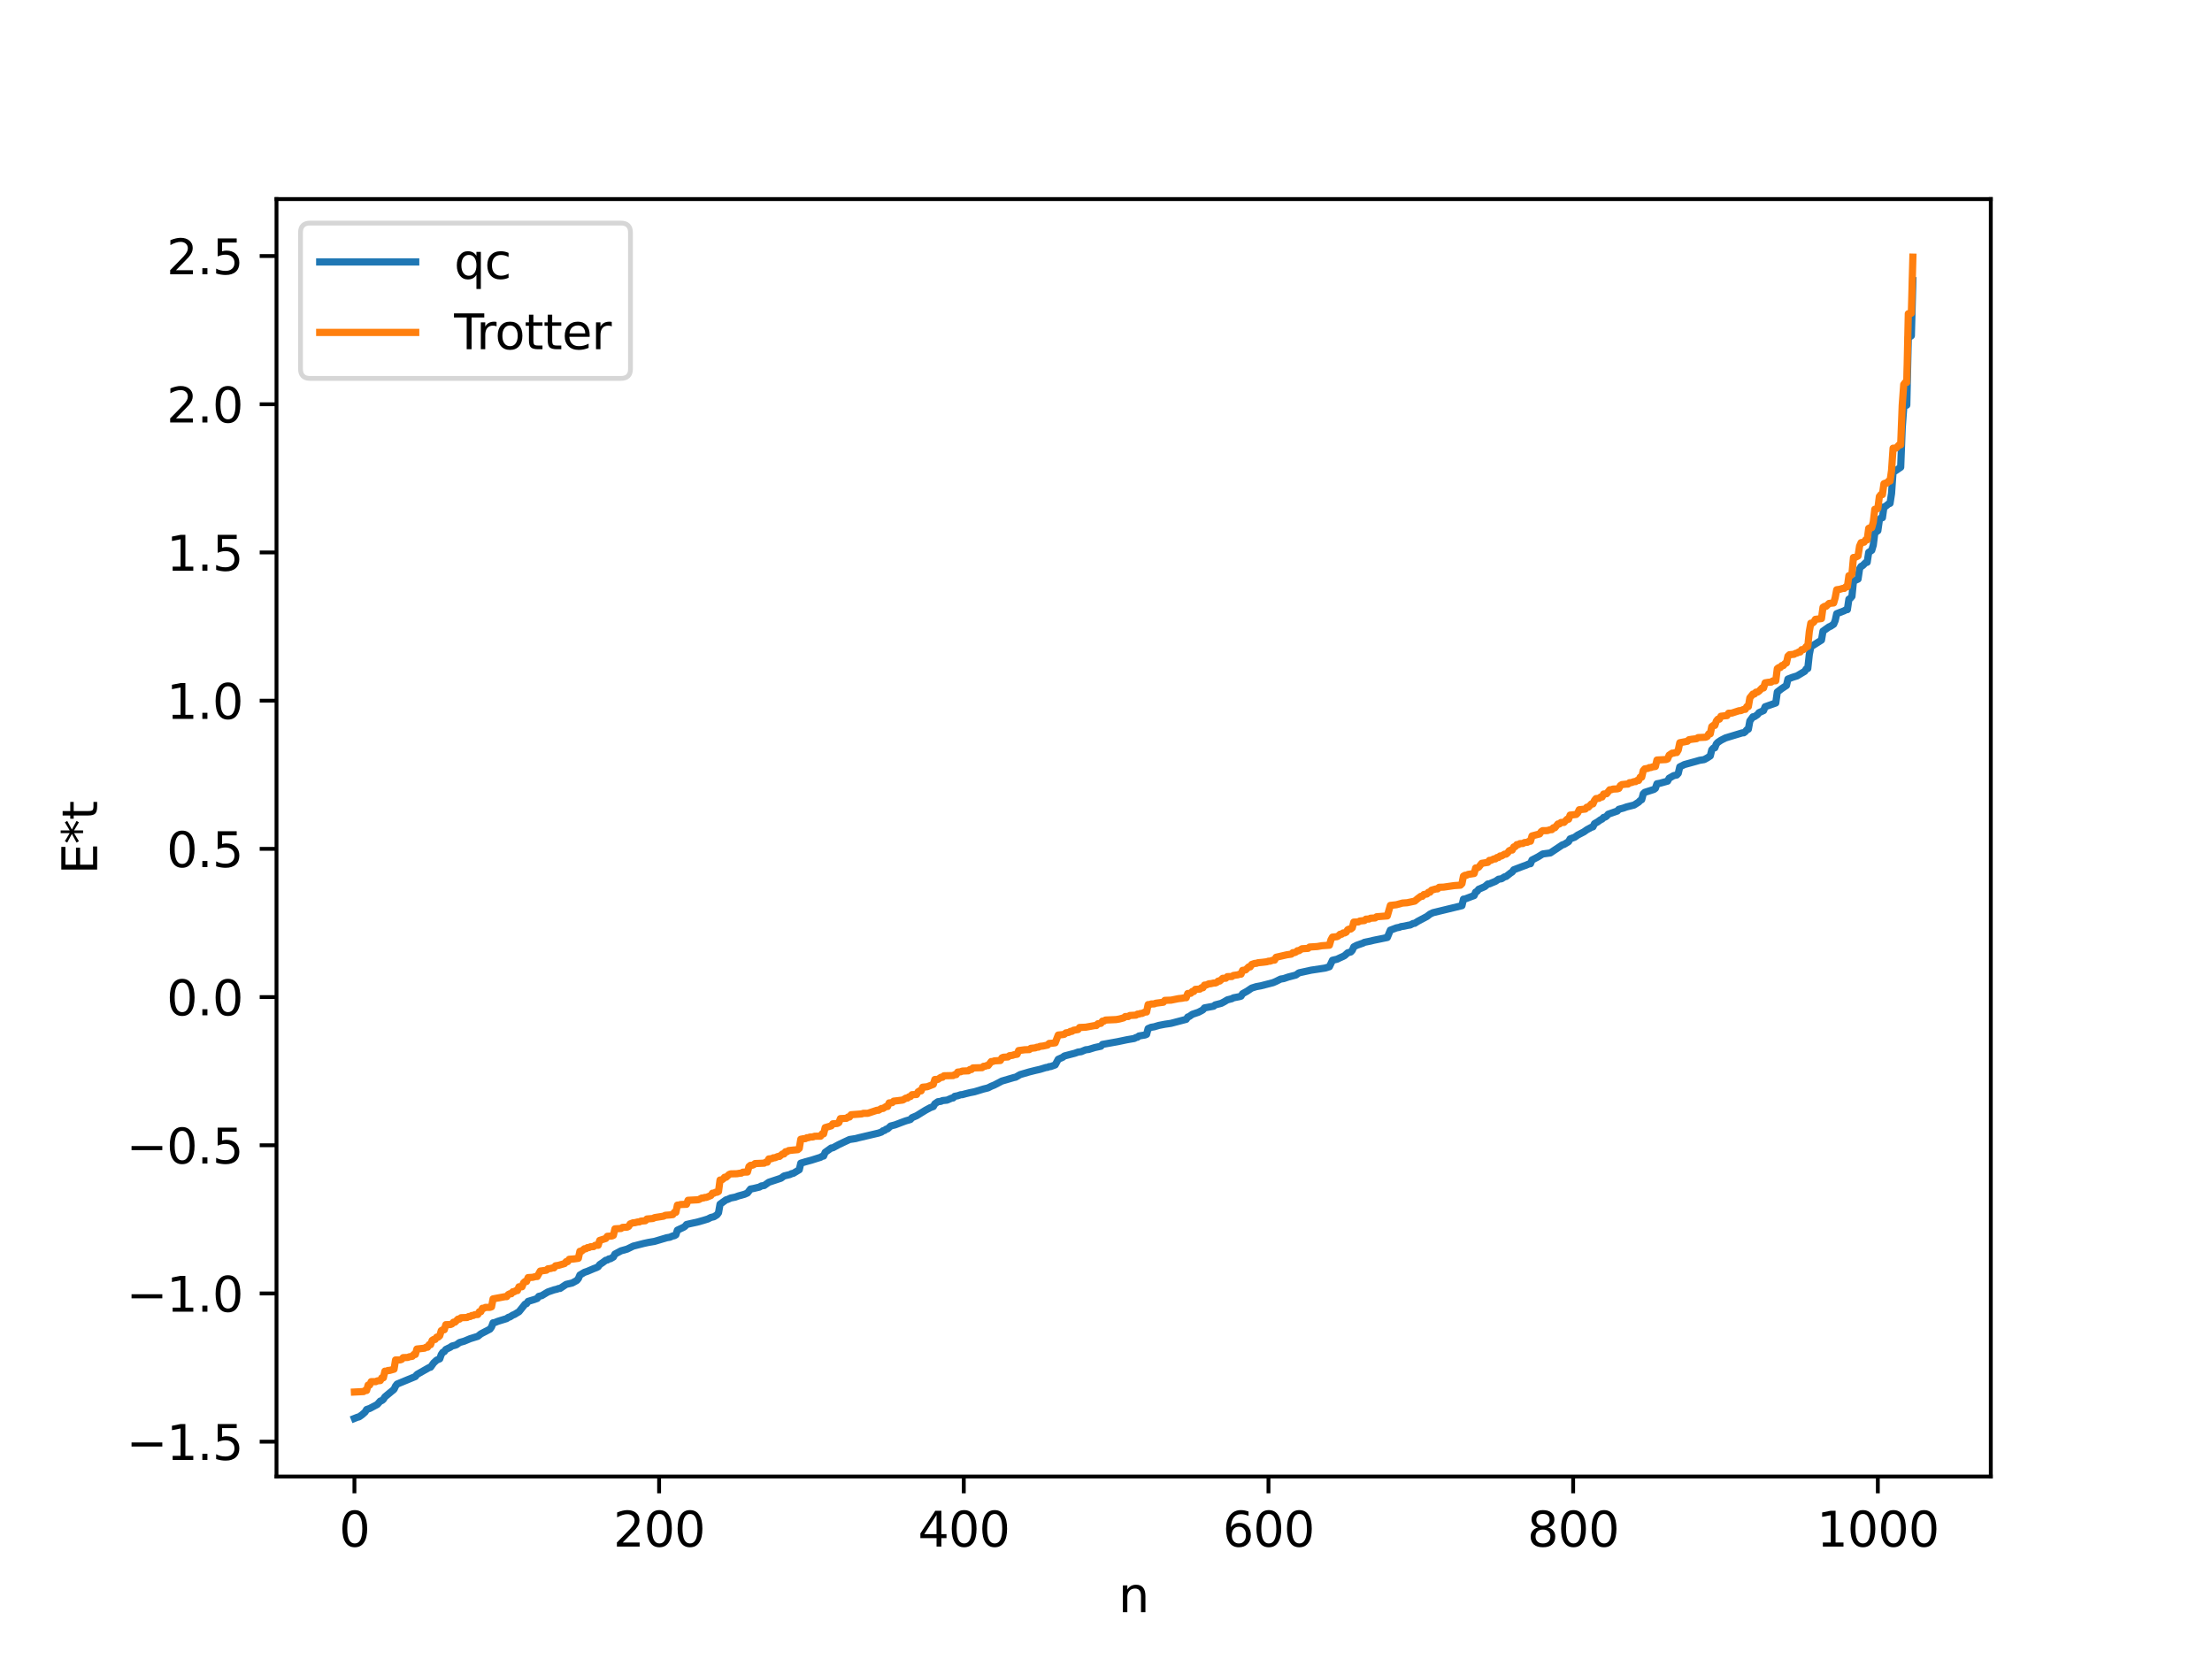 <?xml version="1.0" encoding="utf-8" standalone="no"?>
<!DOCTYPE svg PUBLIC "-//W3C//DTD SVG 1.1//EN"
  "http://www.w3.org/Graphics/SVG/1.1/DTD/svg11.dtd">
<svg xmlns:xlink="http://www.w3.org/1999/xlink" width="460.8pt" height="345.6pt" viewBox="0 0 460.8 345.6" xmlns="http://www.w3.org/2000/svg" version="1.1">
 <defs>
  <style type="text/css">*{stroke-linejoin: round; stroke-linecap: butt}</style>
 </defs>
 <g id="figure_1">
  <g id="patch_1">
   <path d="M 0 345.6 
L 460.8 345.6 
L 460.8 0 
L 0 0 
z
" style="fill: #ffffff"/>
  </g>
  <g id="axes_1">
   <g id="patch_2">
    <path d="M 57.6 307.584 
L 414.72 307.584 
L 414.72 41.472 
L 57.6 41.472 
z
" style="fill: #ffffff"/>
   </g>
   <g id="matplotlib.axis_1">
    <g id="xtick_1">
     <g id="line2d_1">
      <defs>
       <path id="md35e3f6e0f" d="M 0 0 
L 0 3.5 
" style="stroke: #000000; stroke-width: 0.8"/>
      </defs>
      <g>
       <use xlink:href="#md35e3f6e0f" x="73.833" y="307.584" style="stroke: #000000; stroke-width: 0.8"/>
      </g>
     </g>
     <g id="text_1">
      <!-- 0 -->
      <g transform="translate(70.651 322.182) scale(0.1 -0.1)">
       <defs>
        <path id="DejaVuSans-30" d="M 2034 4250 
Q 1547 4250 1301 3770 
Q 1056 3291 1056 2328 
Q 1056 1369 1301 889 
Q 1547 409 2034 409 
Q 2525 409 2770 889 
Q 3016 1369 3016 2328 
Q 3016 3291 2770 3770 
Q 2525 4250 2034 4250 
z
M 2034 4750 
Q 2819 4750 3233 4129 
Q 3647 3509 3647 2328 
Q 3647 1150 3233 529 
Q 2819 -91 2034 -91 
Q 1250 -91 836 529 
Q 422 1150 422 2328 
Q 422 3509 836 4129 
Q 1250 4750 2034 4750 
z
" transform="scale(0.016)"/>
       </defs>
       <use xlink:href="#DejaVuSans-30"/>
      </g>
     </g>
    </g>
    <g id="xtick_2">
     <g id="line2d_2">
      <g>
       <use xlink:href="#md35e3f6e0f" x="137.304" y="307.584" style="stroke: #000000; stroke-width: 0.8"/>
      </g>
     </g>
     <g id="text_2">
      <!-- 200 -->
      <g transform="translate(127.76 322.182) scale(0.1 -0.1)">
       <defs>
        <path id="DejaVuSans-32" d="M 1228 531 
L 3431 531 
L 3431 0 
L 469 0 
L 469 531 
Q 828 903 1448 1529 
Q 2069 2156 2228 2338 
Q 2531 2678 2651 2914 
Q 2772 3150 2772 3378 
Q 2772 3750 2511 3984 
Q 2250 4219 1831 4219 
Q 1534 4219 1204 4116 
Q 875 4013 500 3803 
L 500 4441 
Q 881 4594 1212 4672 
Q 1544 4750 1819 4750 
Q 2544 4750 2975 4387 
Q 3406 4025 3406 3419 
Q 3406 3131 3298 2873 
Q 3191 2616 2906 2266 
Q 2828 2175 2409 1742 
Q 1991 1309 1228 531 
z
" transform="scale(0.016)"/>
       </defs>
       <use xlink:href="#DejaVuSans-32"/>
       <use xlink:href="#DejaVuSans-30" x="63.623"/>
       <use xlink:href="#DejaVuSans-30" x="127.246"/>
      </g>
     </g>
    </g>
    <g id="xtick_3">
     <g id="line2d_3">
      <g>
       <use xlink:href="#md35e3f6e0f" x="200.775" y="307.584" style="stroke: #000000; stroke-width: 0.8"/>
      </g>
     </g>
     <g id="text_3">
      <!-- 400 -->
      <g transform="translate(191.231 322.182) scale(0.1 -0.1)">
       <defs>
        <path id="DejaVuSans-34" d="M 2419 4116 
L 825 1625 
L 2419 1625 
L 2419 4116 
z
M 2253 4666 
L 3047 4666 
L 3047 1625 
L 3713 1625 
L 3713 1100 
L 3047 1100 
L 3047 0 
L 2419 0 
L 2419 1100 
L 313 1100 
L 313 1709 
L 2253 4666 
z
" transform="scale(0.016)"/>
       </defs>
       <use xlink:href="#DejaVuSans-34"/>
       <use xlink:href="#DejaVuSans-30" x="63.623"/>
       <use xlink:href="#DejaVuSans-30" x="127.246"/>
      </g>
     </g>
    </g>
    <g id="xtick_4">
     <g id="line2d_4">
      <g>
       <use xlink:href="#md35e3f6e0f" x="264.246" y="307.584" style="stroke: #000000; stroke-width: 0.8"/>
      </g>
     </g>
     <g id="text_4">
      <!-- 600 -->
      <g transform="translate(254.702 322.182) scale(0.1 -0.1)">
       <defs>
        <path id="DejaVuSans-36" d="M 2113 2584 
Q 1688 2584 1439 2293 
Q 1191 2003 1191 1497 
Q 1191 994 1439 701 
Q 1688 409 2113 409 
Q 2538 409 2786 701 
Q 3034 994 3034 1497 
Q 3034 2003 2786 2293 
Q 2538 2584 2113 2584 
z
M 3366 4563 
L 3366 3988 
Q 3128 4100 2886 4159 
Q 2644 4219 2406 4219 
Q 1781 4219 1451 3797 
Q 1122 3375 1075 2522 
Q 1259 2794 1537 2939 
Q 1816 3084 2150 3084 
Q 2853 3084 3261 2657 
Q 3669 2231 3669 1497 
Q 3669 778 3244 343 
Q 2819 -91 2113 -91 
Q 1303 -91 875 529 
Q 447 1150 447 2328 
Q 447 3434 972 4092 
Q 1497 4750 2381 4750 
Q 2619 4750 2861 4703 
Q 3103 4656 3366 4563 
z
" transform="scale(0.016)"/>
       </defs>
       <use xlink:href="#DejaVuSans-36"/>
       <use xlink:href="#DejaVuSans-30" x="63.623"/>
       <use xlink:href="#DejaVuSans-30" x="127.246"/>
      </g>
     </g>
    </g>
    <g id="xtick_5">
     <g id="line2d_5">
      <g>
       <use xlink:href="#md35e3f6e0f" x="327.717" y="307.584" style="stroke: #000000; stroke-width: 0.8"/>
      </g>
     </g>
     <g id="text_5">
      <!-- 800 -->
      <g transform="translate(318.173 322.182) scale(0.1 -0.1)">
       <defs>
        <path id="DejaVuSans-38" d="M 2034 2216 
Q 1584 2216 1326 1975 
Q 1069 1734 1069 1313 
Q 1069 891 1326 650 
Q 1584 409 2034 409 
Q 2484 409 2743 651 
Q 3003 894 3003 1313 
Q 3003 1734 2745 1975 
Q 2488 2216 2034 2216 
z
M 1403 2484 
Q 997 2584 770 2862 
Q 544 3141 544 3541 
Q 544 4100 942 4425 
Q 1341 4750 2034 4750 
Q 2731 4750 3128 4425 
Q 3525 4100 3525 3541 
Q 3525 3141 3298 2862 
Q 3072 2584 2669 2484 
Q 3125 2378 3379 2068 
Q 3634 1759 3634 1313 
Q 3634 634 3220 271 
Q 2806 -91 2034 -91 
Q 1263 -91 848 271 
Q 434 634 434 1313 
Q 434 1759 690 2068 
Q 947 2378 1403 2484 
z
M 1172 3481 
Q 1172 3119 1398 2916 
Q 1625 2713 2034 2713 
Q 2441 2713 2670 2916 
Q 2900 3119 2900 3481 
Q 2900 3844 2670 4047 
Q 2441 4250 2034 4250 
Q 1625 4250 1398 4047 
Q 1172 3844 1172 3481 
z
" transform="scale(0.016)"/>
       </defs>
       <use xlink:href="#DejaVuSans-38"/>
       <use xlink:href="#DejaVuSans-30" x="63.623"/>
       <use xlink:href="#DejaVuSans-30" x="127.246"/>
      </g>
     </g>
    </g>
    <g id="xtick_6">
     <g id="line2d_6">
      <g>
       <use xlink:href="#md35e3f6e0f" x="391.188" y="307.584" style="stroke: #000000; stroke-width: 0.8"/>
      </g>
     </g>
     <g id="text_6">
      <!-- 1000 -->
      <g transform="translate(378.463 322.182) scale(0.1 -0.1)">
       <defs>
        <path id="DejaVuSans-31" d="M 794 531 
L 1825 531 
L 1825 4091 
L 703 3866 
L 703 4441 
L 1819 4666 
L 2450 4666 
L 2450 531 
L 3481 531 
L 3481 0 
L 794 0 
L 794 531 
z
" transform="scale(0.016)"/>
       </defs>
       <use xlink:href="#DejaVuSans-31"/>
       <use xlink:href="#DejaVuSans-30" x="63.623"/>
       <use xlink:href="#DejaVuSans-30" x="127.246"/>
       <use xlink:href="#DejaVuSans-30" x="190.869"/>
      </g>
     </g>
    </g>
    <g id="text_7">
     <!-- n -->
     <g transform="translate(232.991 335.861) scale(0.1 -0.1)">
      <defs>
       <path id="DejaVuSans-6e" d="M 3513 2113 
L 3513 0 
L 2938 0 
L 2938 2094 
Q 2938 2591 2744 2837 
Q 2550 3084 2163 3084 
Q 1697 3084 1428 2787 
Q 1159 2491 1159 1978 
L 1159 0 
L 581 0 
L 581 3500 
L 1159 3500 
L 1159 2956 
Q 1366 3272 1645 3428 
Q 1925 3584 2291 3584 
Q 2894 3584 3203 3211 
Q 3513 2838 3513 2113 
z
" transform="scale(0.016)"/>
      </defs>
      <use xlink:href="#DejaVuSans-6e"/>
     </g>
    </g>
   </g>
   <g id="matplotlib.axis_2">
    <g id="ytick_1">
     <g id="line2d_7">
      <defs>
       <path id="m90ead42aca" d="M 0 0 
L -3.5 0 
" style="stroke: #000000; stroke-width: 0.8"/>
      </defs>
      <g>
       <use xlink:href="#m90ead42aca" x="57.6" y="300.325" style="stroke: #000000; stroke-width: 0.8"/>
      </g>
     </g>
     <g id="text_8">
      <!-- −1.5 -->
      <g transform="translate(26.317 304.124) scale(0.1 -0.1)">
       <defs>
        <path id="DejaVuSans-2212" d="M 678 2272 
L 4684 2272 
L 4684 1741 
L 678 1741 
L 678 2272 
z
" transform="scale(0.016)"/>
        <path id="DejaVuSans-2e" d="M 684 794 
L 1344 794 
L 1344 0 
L 684 0 
L 684 794 
z
" transform="scale(0.016)"/>
        <path id="DejaVuSans-35" d="M 691 4666 
L 3169 4666 
L 3169 4134 
L 1269 4134 
L 1269 2991 
Q 1406 3038 1543 3061 
Q 1681 3084 1819 3084 
Q 2600 3084 3056 2656 
Q 3513 2228 3513 1497 
Q 3513 744 3044 326 
Q 2575 -91 1722 -91 
Q 1428 -91 1123 -41 
Q 819 9 494 109 
L 494 744 
Q 775 591 1075 516 
Q 1375 441 1709 441 
Q 2250 441 2565 725 
Q 2881 1009 2881 1497 
Q 2881 1984 2565 2268 
Q 2250 2553 1709 2553 
Q 1456 2553 1204 2497 
Q 953 2441 691 2322 
L 691 4666 
z
" transform="scale(0.016)"/>
       </defs>
       <use xlink:href="#DejaVuSans-2212"/>
       <use xlink:href="#DejaVuSans-31" x="83.789"/>
       <use xlink:href="#DejaVuSans-2e" x="147.412"/>
       <use xlink:href="#DejaVuSans-35" x="179.199"/>
      </g>
     </g>
    </g>
    <g id="ytick_2">
     <g id="line2d_8">
      <g>
       <use xlink:href="#m90ead42aca" x="57.6" y="269.452" style="stroke: #000000; stroke-width: 0.8"/>
      </g>
     </g>
     <g id="text_9">
      <!-- −1.0 -->
      <g transform="translate(26.317 273.251) scale(0.1 -0.1)">
       <use xlink:href="#DejaVuSans-2212"/>
       <use xlink:href="#DejaVuSans-31" x="83.789"/>
       <use xlink:href="#DejaVuSans-2e" x="147.412"/>
       <use xlink:href="#DejaVuSans-30" x="179.199"/>
      </g>
     </g>
    </g>
    <g id="ytick_3">
     <g id="line2d_9">
      <g>
       <use xlink:href="#m90ead42aca" x="57.6" y="238.579" style="stroke: #000000; stroke-width: 0.8"/>
      </g>
     </g>
     <g id="text_10">
      <!-- −0.5 -->
      <g transform="translate(26.317 242.378) scale(0.1 -0.1)">
       <use xlink:href="#DejaVuSans-2212"/>
       <use xlink:href="#DejaVuSans-30" x="83.789"/>
       <use xlink:href="#DejaVuSans-2e" x="147.412"/>
       <use xlink:href="#DejaVuSans-35" x="179.199"/>
      </g>
     </g>
    </g>
    <g id="ytick_4">
     <g id="line2d_10">
      <g>
       <use xlink:href="#m90ead42aca" x="57.6" y="207.706" style="stroke: #000000; stroke-width: 0.8"/>
      </g>
     </g>
     <g id="text_11">
      <!-- 0.0 -->
      <g transform="translate(34.697 211.505) scale(0.1 -0.1)">
       <use xlink:href="#DejaVuSans-30"/>
       <use xlink:href="#DejaVuSans-2e" x="63.623"/>
       <use xlink:href="#DejaVuSans-30" x="95.41"/>
      </g>
     </g>
    </g>
    <g id="ytick_5">
     <g id="line2d_11">
      <g>
       <use xlink:href="#m90ead42aca" x="57.6" y="176.833" style="stroke: #000000; stroke-width: 0.8"/>
      </g>
     </g>
     <g id="text_12">
      <!-- 0.5 -->
      <g transform="translate(34.697 180.632) scale(0.1 -0.1)">
       <use xlink:href="#DejaVuSans-30"/>
       <use xlink:href="#DejaVuSans-2e" x="63.623"/>
       <use xlink:href="#DejaVuSans-35" x="95.41"/>
      </g>
     </g>
    </g>
    <g id="ytick_6">
     <g id="line2d_12">
      <g>
       <use xlink:href="#m90ead42aca" x="57.6" y="145.959" style="stroke: #000000; stroke-width: 0.8"/>
      </g>
     </g>
     <g id="text_13">
      <!-- 1.0 -->
      <g transform="translate(34.697 149.759) scale(0.1 -0.1)">
       <use xlink:href="#DejaVuSans-31"/>
       <use xlink:href="#DejaVuSans-2e" x="63.623"/>
       <use xlink:href="#DejaVuSans-30" x="95.41"/>
      </g>
     </g>
    </g>
    <g id="ytick_7">
     <g id="line2d_13">
      <g>
       <use xlink:href="#m90ead42aca" x="57.6" y="115.086" style="stroke: #000000; stroke-width: 0.8"/>
      </g>
     </g>
     <g id="text_14">
      <!-- 1.5 -->
      <g transform="translate(34.697 118.886) scale(0.1 -0.1)">
       <use xlink:href="#DejaVuSans-31"/>
       <use xlink:href="#DejaVuSans-2e" x="63.623"/>
       <use xlink:href="#DejaVuSans-35" x="95.41"/>
      </g>
     </g>
    </g>
    <g id="ytick_8">
     <g id="line2d_14">
      <g>
       <use xlink:href="#m90ead42aca" x="57.6" y="84.213" style="stroke: #000000; stroke-width: 0.8"/>
      </g>
     </g>
     <g id="text_15">
      <!-- 2.0 -->
      <g transform="translate(34.697 88.012) scale(0.1 -0.1)">
       <use xlink:href="#DejaVuSans-32"/>
       <use xlink:href="#DejaVuSans-2e" x="63.623"/>
       <use xlink:href="#DejaVuSans-30" x="95.41"/>
      </g>
     </g>
    </g>
    <g id="ytick_9">
     <g id="line2d_15">
      <g>
       <use xlink:href="#m90ead42aca" x="57.6" y="53.34" style="stroke: #000000; stroke-width: 0.8"/>
      </g>
     </g>
     <g id="text_16">
      <!-- 2.5 -->
      <g transform="translate(34.697 57.139) scale(0.1 -0.1)">
       <use xlink:href="#DejaVuSans-32"/>
       <use xlink:href="#DejaVuSans-2e" x="63.623"/>
       <use xlink:href="#DejaVuSans-35" x="95.41"/>
      </g>
     </g>
    </g>
    <g id="text_17">
     <!-- E*t -->
     <g transform="translate(20.238 182.148) rotate(-90) scale(0.1 -0.1)">
      <defs>
       <path id="DejaVuSans-45" d="M 628 4666 
L 3578 4666 
L 3578 4134 
L 1259 4134 
L 1259 2753 
L 3481 2753 
L 3481 2222 
L 1259 2222 
L 1259 531 
L 3634 531 
L 3634 0 
L 628 0 
L 628 4666 
z
" transform="scale(0.016)"/>
       <path id="DejaVuSans-2a" d="M 3009 3897 
L 1888 3291 
L 3009 2681 
L 2828 2375 
L 1778 3009 
L 1778 1831 
L 1422 1831 
L 1422 3009 
L 372 2375 
L 191 2681 
L 1313 3291 
L 191 3897 
L 372 4206 
L 1422 3572 
L 1422 4750 
L 1778 4750 
L 1778 3572 
L 2828 4206 
L 3009 3897 
z
" transform="scale(0.016)"/>
       <path id="DejaVuSans-74" d="M 1172 4494 
L 1172 3500 
L 2356 3500 
L 2356 3053 
L 1172 3053 
L 1172 1153 
Q 1172 725 1289 603 
Q 1406 481 1766 481 
L 2356 481 
L 2356 0 
L 1766 0 
Q 1100 0 847 248 
Q 594 497 594 1153 
L 594 3053 
L 172 3053 
L 172 3500 
L 594 3500 
L 594 4494 
L 1172 4494 
z
" transform="scale(0.016)"/>
      </defs>
      <use xlink:href="#DejaVuSans-45"/>
      <use xlink:href="#DejaVuSans-2a" x="63.184"/>
      <use xlink:href="#DejaVuSans-74" x="113.184"/>
     </g>
    </g>
   </g>
   <g id="line2d_16">
    <path d="M 73.833 295.488 
L 74.467 295.236 
L 74.785 295.166 
L 75.42 294.72 
L 76.054 294.157 
L 76.372 293.632 
L 77.006 293.413 
L 78.593 292.575 
L 79.228 291.865 
L 79.545 291.769 
L 79.862 291.497 
L 80.18 290.998 
L 82.084 289.42 
L 82.401 288.737 
L 82.719 288.332 
L 83.353 288.07 
L 86.527 286.759 
L 86.844 286.338 
L 89.383 284.892 
L 89.7 284.812 
L 90.335 283.923 
L 90.97 283.336 
L 91.605 283.068 
L 91.922 282.176 
L 92.239 281.711 
L 92.557 281.562 
L 92.874 281.117 
L 93.826 280.647 
L 94.143 280.408 
L 94.778 280.248 
L 95.096 280.131 
L 95.73 279.669 
L 96.682 279.4 
L 97.952 278.869 
L 99.539 278.381 
L 100.173 277.871 
L 102.077 276.877 
L 102.395 276.43 
L 102.712 275.568 
L 103.029 275.532 
L 103.664 275.27 
L 105.568 274.679 
L 105.886 274.426 
L 106.203 274.351 
L 106.838 273.949 
L 107.155 273.836 
L 107.79 273.444 
L 108.107 273.264 
L 109.377 271.684 
L 109.694 271.57 
L 110.011 271.105 
L 111.281 270.722 
L 111.915 270.493 
L 112.233 270.06 
L 112.867 269.904 
L 113.502 269.517 
L 114.137 269.139 
L 115.406 268.703 
L 116.041 268.554 
L 116.358 268.412 
L 116.676 268.403 
L 117.945 267.56 
L 119.215 267.263 
L 120.167 266.739 
L 120.484 266.35 
L 120.801 265.615 
L 121.753 265.048 
L 122.388 264.829 
L 123.658 264.29 
L 124.292 264.046 
L 124.61 263.875 
L 124.927 263.436 
L 125.562 263.013 
L 126.196 262.534 
L 126.514 262.487 
L 126.831 262.261 
L 127.148 262.224 
L 127.783 261.86 
L 128.1 261.251 
L 129.37 260.57 
L 130.639 260.214 
L 131.909 259.59 
L 134.13 259.024 
L 135.082 258.819 
L 136.352 258.602 
L 138.891 257.844 
L 139.525 257.739 
L 140.16 257.473 
L 140.477 257.426 
L 140.795 257.235 
L 141.112 256.267 
L 142.381 255.674 
L 142.699 255.47 
L 143.016 255.086 
L 143.968 254.866 
L 145.238 254.591 
L 146.507 254.235 
L 147.459 253.942 
L 148.094 253.617 
L 148.729 253.468 
L 149.363 253.074 
L 149.681 252.637 
L 149.998 250.851 
L 151.267 249.94 
L 151.585 249.861 
L 152.22 249.57 
L 153.172 249.381 
L 153.806 249.145 
L 155.076 248.797 
L 155.71 248.522 
L 156.345 247.698 
L 156.98 247.583 
L 158.249 247.277 
L 158.567 247.06 
L 159.201 246.96 
L 160.153 246.287 
L 162.692 245.443 
L 163.327 244.978 
L 164.596 244.667 
L 164.914 244.48 
L 165.231 244.443 
L 166.5 243.682 
L 166.818 242.314 
L 167.77 242.028 
L 169.039 241.682 
L 170.943 241.082 
L 171.261 240.88 
L 171.578 240.823 
L 171.896 240.052 
L 173.165 239.146 
L 173.482 239.117 
L 174.752 238.428 
L 176.973 237.381 
L 178.243 237.185 
L 178.877 237.016 
L 183.003 236.044 
L 183.638 235.824 
L 183.955 235.557 
L 184.272 235.494 
L 184.59 235.232 
L 184.907 235.154 
L 185.542 234.573 
L 186.494 234.322 
L 187.763 233.835 
L 188.715 233.487 
L 189.35 233.309 
L 189.667 233.202 
L 189.985 232.839 
L 190.937 232.431 
L 192.841 231.258 
L 193.793 230.745 
L 194.428 230.513 
L 194.745 229.951 
L 195.38 229.51 
L 196.015 229.43 
L 196.332 229.271 
L 197.284 229.176 
L 198.236 228.766 
L 198.553 228.724 
L 198.871 228.388 
L 199.505 228.265 
L 200.14 228.05 
L 200.458 228.04 
L 201.092 227.861 
L 202.044 227.624 
L 202.996 227.434 
L 204.9 226.857 
L 205.535 226.705 
L 205.853 226.616 
L 206.487 226.291 
L 207.122 226.034 
L 208.709 225.206 
L 211.248 224.46 
L 211.565 224.402 
L 212.517 223.86 
L 214.421 223.301 
L 215.691 222.982 
L 216.643 222.765 
L 217.912 222.379 
L 218.229 222.354 
L 218.547 222.195 
L 218.864 222.185 
L 219.816 221.84 
L 220.451 220.668 
L 221.403 220.242 
L 221.72 219.981 
L 223.942 219.4 
L 224.577 219.167 
L 225.211 219.087 
L 226.163 218.692 
L 226.798 218.62 
L 228.067 218.225 
L 229.337 217.949 
L 229.654 217.572 
L 232.828 217.002 
L 234.732 216.602 
L 236.319 216.327 
L 236.636 216.129 
L 236.953 216.077 
L 237.271 215.814 
L 238.54 215.603 
L 238.858 215.47 
L 239.175 214.275 
L 239.81 214.004 
L 240.444 213.901 
L 241.396 213.615 
L 242.666 213.368 
L 243.935 213.18 
L 247.109 212.346 
L 247.426 211.864 
L 247.743 211.753 
L 248.378 211.305 
L 249.648 210.874 
L 250.282 210.546 
L 250.6 210.355 
L 250.917 209.964 
L 252.821 209.611 
L 253.139 209.341 
L 254.408 209.011 
L 255.043 208.677 
L 255.677 208.29 
L 256.629 208.046 
L 256.947 207.864 
L 258.216 207.617 
L 258.534 207.513 
L 258.851 207.007 
L 259.803 206.477 
L 260.755 205.834 
L 261.707 205.536 
L 262.659 205.363 
L 265.198 204.707 
L 265.833 204.433 
L 266.785 203.956 
L 267.42 203.857 
L 268.372 203.53 
L 269.958 203.119 
L 270.593 202.662 
L 273.132 202.103 
L 275.988 201.674 
L 276.94 201.39 
L 277.575 200.042 
L 278.527 199.822 
L 279.162 199.521 
L 279.796 199.234 
L 280.114 199.064 
L 280.748 198.489 
L 281.383 198.314 
L 281.7 197.977 
L 282.018 197.248 
L 282.653 196.915 
L 283.922 196.474 
L 284.239 196.301 
L 285.509 196.044 
L 286.143 195.882 
L 289 195.295 
L 289.634 193.768 
L 290.269 193.535 
L 290.904 193.293 
L 291.539 193.167 
L 291.856 193.029 
L 292.491 192.938 
L 293.443 192.729 
L 293.76 192.697 
L 294.395 192.371 
L 294.712 192.339 
L 295.347 191.934 
L 297.251 190.922 
L 297.886 190.436 
L 298.52 190.129 
L 304.55 188.667 
L 304.867 187.307 
L 305.185 187.277 
L 306.454 186.796 
L 307.089 186.566 
L 307.406 185.829 
L 307.724 185.672 
L 308.041 185.248 
L 308.676 184.975 
L 309.31 184.696 
L 309.945 184.152 
L 310.262 184.13 
L 310.897 183.856 
L 311.532 183.595 
L 312.167 183.159 
L 312.801 183.06 
L 313.436 182.656 
L 313.753 182.588 
L 314.705 181.847 
L 315.023 181.647 
L 315.34 181.194 
L 317.244 180.468 
L 317.879 180.244 
L 318.514 179.958 
L 318.831 179.928 
L 319.148 179.151 
L 320.418 178.492 
L 321.37 177.896 
L 322.957 177.68 
L 325.496 175.986 
L 325.813 175.911 
L 326.765 175.328 
L 327.082 174.754 
L 328.034 174.412 
L 328.669 173.957 
L 329.939 173.301 
L 330.573 172.853 
L 331.525 172.335 
L 331.843 172.241 
L 332.16 171.588 
L 332.795 171.226 
L 333.429 170.774 
L 333.747 170.634 
L 334.064 170.281 
L 334.381 170.219 
L 334.699 170.006 
L 335.016 169.618 
L 336.92 168.95 
L 337.238 168.589 
L 338.19 168.336 
L 338.824 168.104 
L 340.411 167.704 
L 341.363 167.095 
L 341.681 166.757 
L 341.998 166.588 
L 342.315 165.381 
L 342.633 165.061 
L 344.537 164.454 
L 344.854 164.215 
L 345.172 163.28 
L 345.806 163.164 
L 347.393 162.723 
L 347.71 162.117 
L 348.662 161.575 
L 349.297 161.45 
L 349.615 161.096 
L 349.932 159.746 
L 350.884 159.276 
L 353.423 158.571 
L 354.058 158.385 
L 355.01 158.236 
L 355.644 157.888 
L 356.279 157.473 
L 356.596 156.206 
L 356.914 155.855 
L 357.231 155.78 
L 357.548 154.971 
L 357.866 154.641 
L 358.5 154.212 
L 359.453 153.727 
L 362.943 152.67 
L 363.261 152.653 
L 363.578 152.422 
L 363.896 152.029 
L 364.213 151.909 
L 364.53 150.181 
L 365.165 149.32 
L 365.482 149.292 
L 366.117 148.87 
L 366.434 148.457 
L 367.386 148.027 
L 367.704 147.23 
L 369.925 146.444 
L 370.243 144.154 
L 371.195 143.431 
L 372.147 142.802 
L 372.464 141.459 
L 373.416 141.096 
L 374.368 140.8 
L 375.955 139.847 
L 376.272 139.351 
L 376.59 139.274 
L 376.907 136.368 
L 377.224 134.751 
L 379.446 133.34 
L 379.763 131.476 
L 381.033 130.579 
L 381.35 130.457 
L 381.985 130.036 
L 382.302 129.284 
L 382.62 127.839 
L 384.206 127.228 
L 384.524 127.029 
L 384.841 126.998 
L 385.158 124.822 
L 385.476 124.614 
L 385.793 124.237 
L 386.11 121.07 
L 387.062 120.637 
L 387.38 118.501 
L 387.697 117.985 
L 388.015 117.831 
L 388.649 117.209 
L 388.967 117.135 
L 389.284 115.063 
L 389.919 114.644 
L 390.236 113.561 
L 390.553 111.031 
L 391.188 110.562 
L 391.505 108.336 
L 391.823 107.917 
L 392.14 107.855 
L 392.458 105.585 
L 392.775 105.489 
L 393.41 104.976 
L 393.727 104.857 
L 394.044 102.799 
L 394.362 98.23 
L 394.679 98.188 
L 395.314 97.76 
L 395.948 97.331 
L 396.266 89.18 
L 396.583 84.884 
L 396.9 84.506 
L 397.218 84.396 
L 397.535 70.258 
L 397.853 70.162 
L 398.17 69.938 
L 398.487 58.452 
L 398.487 58.452 
" clip-path="url(#p4584877e12)" style="fill: none; stroke: #1f77b4; stroke-width: 1.5; stroke-linecap: square"/>
   </g>
   <g id="line2d_17">
    <path d="M 73.833 289.984 
L 75.737 289.889 
L 76.054 289.66 
L 76.372 289.66 
L 76.689 288.535 
L 77.006 288.535 
L 77.324 287.828 
L 78.276 287.824 
L 78.593 287.661 
L 79.228 287.596 
L 79.545 287.019 
L 79.862 287.019 
L 80.18 285.643 
L 80.497 285.643 
L 80.815 285.494 
L 81.132 285.494 
L 82.084 285.226 
L 82.401 283.302 
L 83.353 283.293 
L 83.671 283.187 
L 83.988 282.819 
L 84.94 282.785 
L 85.258 282.648 
L 85.892 282.546 
L 86.21 282.16 
L 86.527 282.16 
L 86.844 281.027 
L 88.431 280.856 
L 88.748 280.654 
L 89.066 280.654 
L 89.383 280.122 
L 89.7 280.122 
L 90.018 279.237 
L 90.335 279.03 
L 90.653 279.03 
L 90.97 278.545 
L 91.287 278.545 
L 91.605 278.255 
L 91.922 277.202 
L 92.239 277.011 
L 92.557 277.011 
L 92.874 275.951 
L 93.826 275.932 
L 94.143 275.801 
L 94.461 275.438 
L 94.778 275.438 
L 95.413 274.797 
L 95.73 274.797 
L 96.048 274.505 
L 97.317 274.458 
L 97.634 274.26 
L 97.952 274.26 
L 98.269 274.046 
L 98.586 274.046 
L 98.904 273.871 
L 99.539 273.834 
L 99.856 273.248 
L 100.173 273.248 
L 100.491 272.538 
L 100.808 272.538 
L 101.125 272.355 
L 102.077 272.344 
L 102.395 272.232 
L 102.712 270.58 
L 105.251 270.109 
L 105.568 270.109 
L 105.886 269.674 
L 106.203 269.515 
L 106.52 269.515 
L 106.838 269.09 
L 107.155 269.09 
L 107.472 268.855 
L 107.79 268.855 
L 108.107 268.061 
L 108.742 268.06 
L 109.059 267.252 
L 109.377 266.961 
L 109.694 266.961 
L 110.011 266.145 
L 110.963 266.089 
L 111.598 265.922 
L 111.915 265.922 
L 112.55 264.784 
L 113.82 264.613 
L 114.137 264.319 
L 114.772 264.243 
L 115.089 264.123 
L 115.406 264.123 
L 115.724 263.689 
L 116.358 263.591 
L 117.628 263.218 
L 117.945 262.822 
L 118.262 262.822 
L 118.58 262.332 
L 119.532 262.26 
L 120.484 262.132 
L 120.801 260.665 
L 121.119 260.665 
L 121.753 260.135 
L 122.071 260.135 
L 122.388 259.895 
L 122.705 259.895 
L 123.023 259.719 
L 123.658 259.692 
L 123.975 259.417 
L 124.61 259.415 
L 124.927 258.399 
L 126.196 257.999 
L 126.514 257.546 
L 127.466 257.48 
L 127.783 257.341 
L 128.1 255.991 
L 129.37 255.917 
L 129.687 255.686 
L 130.639 255.645 
L 130.957 255.479 
L 131.274 254.964 
L 131.909 254.718 
L 132.226 254.718 
L 132.861 254.554 
L 133.178 254.554 
L 133.496 254.382 
L 134.448 254.301 
L 134.765 253.941 
L 136.034 253.834 
L 136.352 253.654 
L 138.256 253.35 
L 138.573 253.171 
L 139.525 253.095 
L 140.16 253.025 
L 140.477 252.556 
L 140.795 252.556 
L 141.112 251.048 
L 141.429 251.048 
L 141.747 250.925 
L 143.016 250.876 
L 143.334 250.042 
L 145.238 249.943 
L 145.555 249.91 
L 146.19 249.571 
L 146.507 249.571 
L 146.824 249.442 
L 147.142 249.442 
L 148.094 249.05 
L 148.411 248.566 
L 148.729 248.566 
L 149.046 248.374 
L 149.363 248.374 
L 149.681 248.211 
L 149.998 245.818 
L 150.315 245.818 
L 150.633 245.612 
L 150.95 245.24 
L 151.267 245.24 
L 151.902 244.657 
L 152.22 244.538 
L 153.489 244.51 
L 154.124 244.406 
L 154.441 244.383 
L 154.758 244.183 
L 155.71 244.153 
L 156.028 243.013 
L 156.345 242.755 
L 156.662 242.755 
L 156.98 242.64 
L 157.297 242.39 
L 159.201 242.308 
L 159.519 242.107 
L 159.836 242.107 
L 160.153 241.428 
L 160.788 241.365 
L 161.105 241.189 
L 161.423 241.189 
L 162.058 240.911 
L 162.375 240.911 
L 163.01 240.392 
L 163.327 240.392 
L 163.644 239.919 
L 163.962 239.919 
L 164.279 239.688 
L 165.231 239.582 
L 166.183 239.496 
L 166.5 239.234 
L 166.818 237.326 
L 167.453 237.203 
L 167.77 237.203 
L 168.087 237.008 
L 168.405 237.008 
L 168.722 236.867 
L 169.357 236.849 
L 169.674 236.702 
L 170.943 236.685 
L 171.261 236.203 
L 171.578 236.203 
L 171.896 234.902 
L 173.165 234.534 
L 173.482 234.116 
L 174.434 234.037 
L 174.752 233.862 
L 175.069 233.027 
L 176.339 232.965 
L 176.656 232.697 
L 176.973 232.697 
L 177.291 232.22 
L 179.512 232.049 
L 179.829 231.926 
L 180.781 231.92 
L 182.686 231.285 
L 183.003 231.285 
L 183.638 230.912 
L 183.955 230.912 
L 184.59 230.501 
L 184.907 230.501 
L 185.224 229.756 
L 185.859 229.704 
L 186.177 229.386 
L 187.129 229.276 
L 188.081 229.154 
L 188.715 228.757 
L 189.033 228.757 
L 189.35 228.486 
L 189.667 228.429 
L 189.985 228.044 
L 190.937 228.005 
L 191.254 227.451 
L 191.572 227.248 
L 191.889 227.248 
L 192.206 226.487 
L 193.158 226.39 
L 194.428 225.891 
L 194.745 224.878 
L 195.38 224.856 
L 196.015 224.418 
L 196.332 224.418 
L 196.649 224.104 
L 198.553 224.058 
L 198.871 223.868 
L 199.188 223.868 
L 199.505 223.339 
L 200.14 223.271 
L 200.458 223.125 
L 201.727 223.071 
L 202.044 222.803 
L 202.362 222.803 
L 202.679 222.471 
L 204.583 222.413 
L 204.9 222.124 
L 205.218 222.124 
L 205.535 221.972 
L 205.853 221.972 
L 206.487 221.145 
L 206.805 221.145 
L 207.122 221 
L 208.391 220.922 
L 208.709 220.379 
L 209.026 220.243 
L 209.978 220.183 
L 210.296 219.921 
L 210.93 219.843 
L 211.248 219.718 
L 211.882 219.618 
L 212.2 218.851 
L 213.469 218.684 
L 214.421 218.65 
L 214.739 218.386 
L 215.691 218.286 
L 216.008 218.145 
L 216.325 218.145 
L 216.643 217.978 
L 217.277 217.908 
L 218.229 217.706 
L 218.547 217.369 
L 219.181 217.323 
L 219.816 217.241 
L 220.451 215.617 
L 221.403 215.523 
L 221.72 215.456 
L 222.038 215.171 
L 222.672 215.068 
L 222.99 214.851 
L 223.307 214.851 
L 223.624 214.621 
L 224.577 214.475 
L 224.894 214.044 
L 226.163 213.988 
L 228.067 213.642 
L 228.385 213.642 
L 228.702 213.271 
L 229.337 213.182 
L 229.654 212.721 
L 229.972 212.721 
L 230.289 212.498 
L 232.51 212.395 
L 233.145 212.288 
L 234.097 212.035 
L 234.415 211.766 
L 235.049 211.761 
L 235.367 211.542 
L 236.636 211.471 
L 236.953 211.26 
L 237.271 211.26 
L 237.588 211.116 
L 237.905 211.116 
L 238.54 210.812 
L 238.858 210.812 
L 239.175 209.277 
L 239.492 209.277 
L 239.81 209.142 
L 240.444 209.132 
L 240.762 208.993 
L 241.396 208.907 
L 242.348 208.785 
L 242.666 208.394 
L 243.935 208.35 
L 245.522 208.032 
L 246.157 207.966 
L 246.791 207.844 
L 247.109 207.844 
L 247.426 206.967 
L 248.061 206.918 
L 248.378 206.543 
L 248.696 206.543 
L 249.013 206.1 
L 249.965 206.044 
L 250.282 205.766 
L 250.6 205.766 
L 250.917 205.211 
L 251.234 205.211 
L 251.869 204.933 
L 252.186 204.933 
L 252.821 204.784 
L 253.139 204.784 
L 253.456 204.672 
L 253.773 204.374 
L 254.091 204.374 
L 254.725 203.794 
L 255.36 203.787 
L 255.677 203.452 
L 256.629 203.428 
L 256.947 203.202 
L 257.899 203.07 
L 258.216 202.931 
L 258.534 202.931 
L 258.851 202.144 
L 259.486 202.048 
L 260.12 201.419 
L 260.438 201.419 
L 260.755 200.91 
L 261.39 200.693 
L 261.707 200.693 
L 262.024 200.561 
L 262.977 200.467 
L 263.929 200.351 
L 264.246 200.229 
L 264.563 200.229 
L 265.198 200.012 
L 265.515 200.012 
L 265.833 199.416 
L 268.054 198.903 
L 269.006 198.765 
L 269.324 198.455 
L 269.641 198.455 
L 269.958 198.335 
L 270.276 198.05 
L 270.593 198.05 
L 271.228 197.642 
L 272.497 197.566 
L 272.815 197.281 
L 274.401 197.182 
L 275.353 197.014 
L 276.94 196.903 
L 277.258 195.79 
L 277.575 195.22 
L 278.527 195.125 
L 278.844 194.94 
L 279.162 194.621 
L 279.479 194.621 
L 279.796 194.351 
L 280.114 194.351 
L 280.431 194.193 
L 280.748 193.681 
L 281.066 193.536 
L 281.383 193.536 
L 281.7 193.288 
L 282.018 192.091 
L 282.97 192.055 
L 283.287 191.862 
L 284.239 191.769 
L 284.557 191.471 
L 285.191 191.458 
L 285.509 191.282 
L 286.461 191.227 
L 286.778 190.976 
L 289 190.8 
L 289.634 188.615 
L 290.904 188.47 
L 292.173 188.12 
L 293.125 188.057 
L 294.712 187.723 
L 295.347 187.189 
L 295.981 186.721 
L 296.299 186.721 
L 296.616 186.344 
L 297.251 186.237 
L 297.568 185.87 
L 297.886 185.87 
L 298.203 185.442 
L 299.155 185.174 
L 299.472 185.174 
L 299.79 184.839 
L 300.742 184.804 
L 301.377 184.71 
L 302.963 184.483 
L 304.233 184.398 
L 304.55 184.078 
L 304.867 182.509 
L 305.185 182.336 
L 305.502 182.336 
L 305.82 182.156 
L 306.454 182.062 
L 307.089 181.965 
L 307.406 180.813 
L 307.724 180.813 
L 308.041 180.647 
L 308.676 179.842 
L 309.945 179.645 
L 310.262 179.233 
L 310.58 179.233 
L 311.215 178.925 
L 311.532 178.925 
L 311.849 178.635 
L 312.167 178.635 
L 312.484 178.315 
L 312.801 178.315 
L 313.436 177.929 
L 313.753 177.929 
L 314.071 177.664 
L 314.388 177.234 
L 314.705 177.084 
L 315.023 177.084 
L 315.34 176.43 
L 315.658 176.366 
L 315.975 175.953 
L 316.292 175.953 
L 316.61 175.74 
L 317.244 175.714 
L 317.562 175.519 
L 318.196 175.457 
L 318.514 175.242 
L 318.831 175.242 
L 319.148 174.138 
L 320.735 173.721 
L 321.053 173.248 
L 321.37 173.039 
L 322.322 173.032 
L 322.957 172.83 
L 323.274 172.83 
L 323.591 172.436 
L 323.909 172.436 
L 324.543 171.646 
L 324.861 171.646 
L 325.178 171.334 
L 325.813 171.324 
L 326.448 170.66 
L 326.765 170.66 
L 327.082 169.797 
L 328.034 169.701 
L 328.352 169.663 
L 328.669 169.345 
L 328.986 168.68 
L 330.256 168.541 
L 330.573 168.153 
L 330.891 168.153 
L 331.525 167.468 
L 331.843 167.468 
L 332.16 166.753 
L 332.477 166.361 
L 333.112 166.303 
L 333.429 166.033 
L 333.747 166.033 
L 334.064 165.41 
L 334.699 165.343 
L 335.334 164.521 
L 335.651 164.521 
L 335.968 164.387 
L 336.92 164.336 
L 337.238 164.242 
L 337.555 163.651 
L 337.872 163.446 
L 338.824 163.339 
L 339.142 163.339 
L 339.459 163.05 
L 339.777 163.05 
L 340.411 162.824 
L 340.729 162.824 
L 341.046 162.581 
L 341.363 162.581 
L 341.681 161.895 
L 341.998 161.895 
L 342.315 160.527 
L 342.633 160.163 
L 343.267 160.076 
L 343.585 159.902 
L 343.902 159.902 
L 344.22 159.763 
L 344.854 159.67 
L 345.172 158.329 
L 347.076 158.224 
L 347.393 158.099 
L 347.71 157.317 
L 348.345 156.893 
L 348.662 156.893 
L 348.98 156.769 
L 349.297 156.769 
L 349.615 156.24 
L 349.932 154.723 
L 351.519 154.421 
L 351.836 154.1 
L 352.471 153.995 
L 353.423 153.884 
L 353.74 153.655 
L 355.327 153.575 
L 355.644 153.421 
L 355.962 152.874 
L 356.279 152.874 
L 356.596 151.359 
L 356.914 151.117 
L 357.231 151.117 
L 357.548 150.203 
L 357.866 149.817 
L 358.183 149.817 
L 358.5 149.206 
L 359.453 149.095 
L 359.77 149.073 
L 360.087 148.576 
L 360.722 148.564 
L 362.309 148.045 
L 362.626 148.045 
L 363.261 147.77 
L 363.578 147.77 
L 363.896 147.194 
L 364.213 147.194 
L 364.53 145.371 
L 365.165 144.581 
L 365.482 144.581 
L 365.8 144.188 
L 366.117 144.188 
L 366.434 143.972 
L 367.069 143.317 
L 367.386 143.317 
L 367.704 142.247 
L 368.339 142.139 
L 368.973 142.091 
L 369.291 141.852 
L 369.925 141.818 
L 370.243 139.295 
L 370.56 139.061 
L 370.877 139.061 
L 371.195 138.644 
L 371.512 138.644 
L 371.829 138.236 
L 372.147 138.113 
L 372.464 136.694 
L 372.781 136.39 
L 373.734 136.3 
L 374.051 136.103 
L 374.368 136.046 
L 374.686 135.83 
L 375.003 135.83 
L 375.32 135.337 
L 375.638 135.337 
L 375.955 135.116 
L 376.272 134.683 
L 376.59 134.683 
L 376.907 131.585 
L 377.224 129.819 
L 377.542 129.819 
L 377.859 129.567 
L 378.177 129.021 
L 379.446 128.858 
L 379.763 126.515 
L 380.081 126.317 
L 380.398 126.317 
L 381.033 125.705 
L 381.985 125.603 
L 382.302 124.518 
L 382.62 122.853 
L 383.254 122.766 
L 383.889 122.569 
L 384.206 122.569 
L 384.524 122.231 
L 384.841 122.231 
L 385.158 119.921 
L 385.476 119.921 
L 385.793 119.608 
L 386.11 116.134 
L 386.428 116.134 
L 387.062 115.82 
L 387.38 113.77 
L 387.697 113.045 
L 388.332 112.944 
L 388.649 112.461 
L 388.967 112.461 
L 389.284 110.062 
L 389.601 109.923 
L 389.919 109.923 
L 390.236 108.765 
L 390.553 106.092 
L 390.871 106.092 
L 391.188 105.933 
L 391.505 103.434 
L 391.823 103.036 
L 392.14 103.036 
L 392.458 100.763 
L 392.775 100.634 
L 393.092 100.634 
L 393.41 100.221 
L 393.727 100.221 
L 394.044 98.033 
L 394.362 93.367 
L 394.996 93.349 
L 395.631 92.658 
L 395.948 92.658 
L 396.266 84.442 
L 396.583 80.08 
L 396.9 79.668 
L 397.218 79.668 
L 397.535 65.349 
L 398.17 65.252 
L 398.487 53.568 
L 398.487 53.568 
" clip-path="url(#p4584877e12)" style="fill: none; stroke: #ff7f0e; stroke-width: 1.5; stroke-linecap: square"/>
   </g>
   <g id="patch_3">
    <path d="M 57.6 307.584 
L 57.6 41.472 
" style="fill: none; stroke: #000000; stroke-width: 0.8; stroke-linejoin: miter; stroke-linecap: square"/>
   </g>
   <g id="patch_4">
    <path d="M 414.72 307.584 
L 414.72 41.472 
" style="fill: none; stroke: #000000; stroke-width: 0.8; stroke-linejoin: miter; stroke-linecap: square"/>
   </g>
   <g id="patch_5">
    <path d="M 57.6 307.584 
L 414.72 307.584 
" style="fill: none; stroke: #000000; stroke-width: 0.8; stroke-linejoin: miter; stroke-linecap: square"/>
   </g>
   <g id="patch_6">
    <path d="M 57.6 41.472 
L 414.72 41.472 
" style="fill: none; stroke: #000000; stroke-width: 0.8; stroke-linejoin: miter; stroke-linecap: square"/>
   </g>
   <g id="legend_1">
    <g id="patch_7">
     <path d="M 64.6 78.828 
L 129.342 78.828 
Q 131.342 78.828 131.342 76.828 
L 131.342 48.472 
Q 131.342 46.472 129.342 46.472 
L 64.6 46.472 
Q 62.6 46.472 62.6 48.472 
L 62.6 76.828 
Q 62.6 78.828 64.6 78.828 
z
" style="fill: #ffffff; opacity: 0.8; stroke: #cccccc; stroke-linejoin: miter"/>
    </g>
    <g id="line2d_18">
     <path d="M 66.6 54.57 
L 76.6 54.57 
L 86.6 54.57 
" style="fill: none; stroke: #1f77b4; stroke-width: 1.5; stroke-linecap: square"/>
    </g>
    <g id="text_18">
     <!-- qc -->
     <g transform="translate(94.6 58.07) scale(0.1 -0.1)">
      <defs>
       <path id="DejaVuSans-71" d="M 947 1747 
Q 947 1113 1208 752 
Q 1469 391 1925 391 
Q 2381 391 2643 752 
Q 2906 1113 2906 1747 
Q 2906 2381 2643 2742 
Q 2381 3103 1925 3103 
Q 1469 3103 1208 2742 
Q 947 2381 947 1747 
z
M 2906 525 
Q 2725 213 2448 61 
Q 2172 -91 1784 -91 
Q 1150 -91 751 415 
Q 353 922 353 1747 
Q 353 2572 751 3078 
Q 1150 3584 1784 3584 
Q 2172 3584 2448 3432 
Q 2725 3281 2906 2969 
L 2906 3500 
L 3481 3500 
L 3481 -1331 
L 2906 -1331 
L 2906 525 
z
" transform="scale(0.016)"/>
       <path id="DejaVuSans-63" d="M 3122 3366 
L 3122 2828 
Q 2878 2963 2633 3030 
Q 2388 3097 2138 3097 
Q 1578 3097 1268 2742 
Q 959 2388 959 1747 
Q 959 1106 1268 751 
Q 1578 397 2138 397 
Q 2388 397 2633 464 
Q 2878 531 3122 666 
L 3122 134 
Q 2881 22 2623 -34 
Q 2366 -91 2075 -91 
Q 1284 -91 818 406 
Q 353 903 353 1747 
Q 353 2603 823 3093 
Q 1294 3584 2113 3584 
Q 2378 3584 2631 3529 
Q 2884 3475 3122 3366 
z
" transform="scale(0.016)"/>
      </defs>
      <use xlink:href="#DejaVuSans-71"/>
      <use xlink:href="#DejaVuSans-63" x="63.477"/>
     </g>
    </g>
    <g id="line2d_19">
     <path d="M 66.6 69.249 
L 76.6 69.249 
L 86.6 69.249 
" style="fill: none; stroke: #ff7f0e; stroke-width: 1.5; stroke-linecap: square"/>
    </g>
    <g id="text_19">
     <!-- Trotter -->
     <g transform="translate(94.6 72.749) scale(0.1 -0.1)">
      <defs>
       <path id="DejaVuSans-54" d="M -19 4666 
L 3928 4666 
L 3928 4134 
L 2272 4134 
L 2272 0 
L 1638 0 
L 1638 4134 
L -19 4134 
L -19 4666 
z
" transform="scale(0.016)"/>
       <path id="DejaVuSans-72" d="M 2631 2963 
Q 2534 3019 2420 3045 
Q 2306 3072 2169 3072 
Q 1681 3072 1420 2755 
Q 1159 2438 1159 1844 
L 1159 0 
L 581 0 
L 581 3500 
L 1159 3500 
L 1159 2956 
Q 1341 3275 1631 3429 
Q 1922 3584 2338 3584 
Q 2397 3584 2469 3576 
Q 2541 3569 2628 3553 
L 2631 2963 
z
" transform="scale(0.016)"/>
       <path id="DejaVuSans-6f" d="M 1959 3097 
Q 1497 3097 1228 2736 
Q 959 2375 959 1747 
Q 959 1119 1226 758 
Q 1494 397 1959 397 
Q 2419 397 2687 759 
Q 2956 1122 2956 1747 
Q 2956 2369 2687 2733 
Q 2419 3097 1959 3097 
z
M 1959 3584 
Q 2709 3584 3137 3096 
Q 3566 2609 3566 1747 
Q 3566 888 3137 398 
Q 2709 -91 1959 -91 
Q 1206 -91 779 398 
Q 353 888 353 1747 
Q 353 2609 779 3096 
Q 1206 3584 1959 3584 
z
" transform="scale(0.016)"/>
       <path id="DejaVuSans-65" d="M 3597 1894 
L 3597 1613 
L 953 1613 
Q 991 1019 1311 708 
Q 1631 397 2203 397 
Q 2534 397 2845 478 
Q 3156 559 3463 722 
L 3463 178 
Q 3153 47 2828 -22 
Q 2503 -91 2169 -91 
Q 1331 -91 842 396 
Q 353 884 353 1716 
Q 353 2575 817 3079 
Q 1281 3584 2069 3584 
Q 2775 3584 3186 3129 
Q 3597 2675 3597 1894 
z
M 3022 2063 
Q 3016 2534 2758 2815 
Q 2500 3097 2075 3097 
Q 1594 3097 1305 2825 
Q 1016 2553 972 2059 
L 3022 2063 
z
" transform="scale(0.016)"/>
      </defs>
      <use xlink:href="#DejaVuSans-54"/>
      <use xlink:href="#DejaVuSans-72" x="46.334"/>
      <use xlink:href="#DejaVuSans-6f" x="85.197"/>
      <use xlink:href="#DejaVuSans-74" x="146.379"/>
      <use xlink:href="#DejaVuSans-74" x="185.588"/>
      <use xlink:href="#DejaVuSans-65" x="224.797"/>
      <use xlink:href="#DejaVuSans-72" x="286.32"/>
     </g>
    </g>
   </g>
  </g>
 </g>
 <defs>
  <clipPath id="p4584877e12">
   <rect x="57.6" y="41.472" width="357.12" height="266.112"/>
  </clipPath>
 </defs>
</svg>
